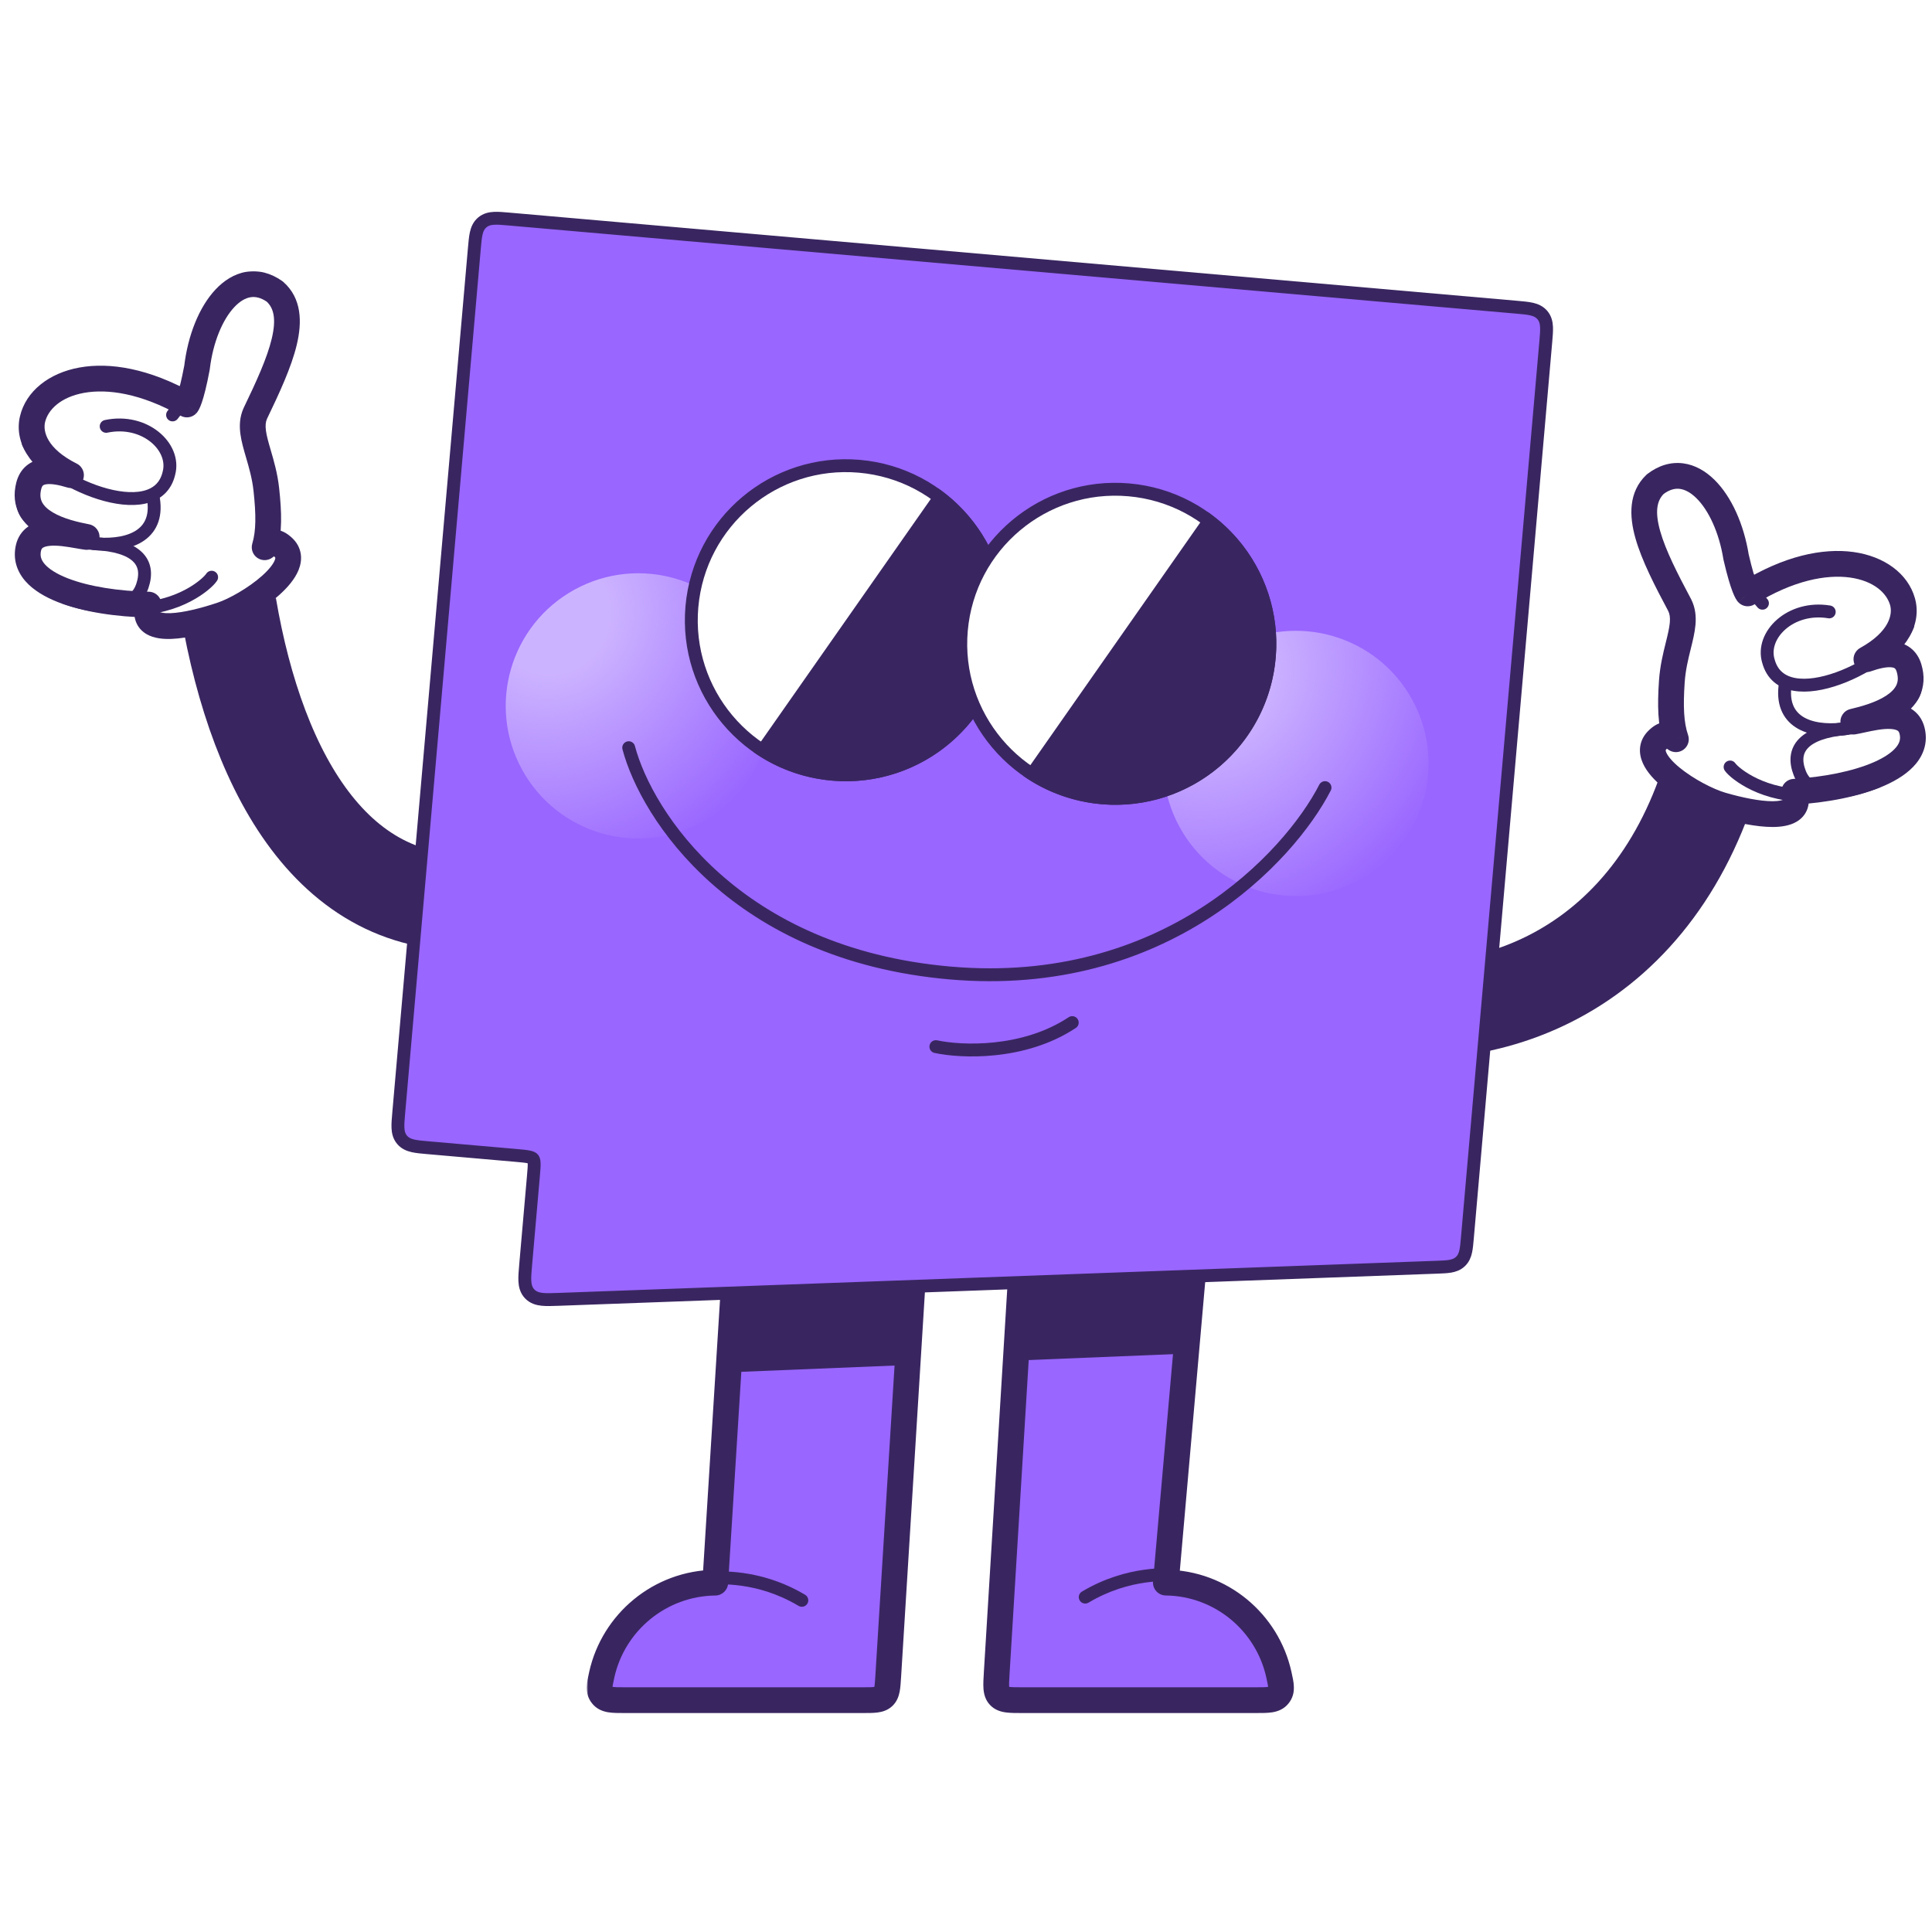 <svg width="600" height="600" viewBox="0 0 600 600" fill="none" xmlns="http://www.w3.org/2000/svg">
<g clip-path="url(#clip0_1244_1022)">
<mask id="path-1-outside-1_1244_1022" maskUnits="userSpaceOnUse" x="182.214" y="324" width="220" height="209" fill="black">
<rect fill="white" x="182.214" y="324" width="220" height="209"/>
<path fill-rule="evenodd" clip-rule="evenodd" d="M397.161 520.06C393.577 503.855 379.256 491.706 362.076 491.49C362.07 491.49 362.065 491.484 362.066 491.478L375.669 336.7C376.027 332.631 376.206 330.596 375.017 329.298C373.828 328 371.785 328 367.7 328H328.755C325.189 328 323.406 328 322.251 329.087C321.096 330.173 320.987 331.953 320.77 335.513V335.513L309.542 519.513C309.299 523.492 309.177 525.482 310.362 526.741C311.547 528 313.54 528 317.527 528H390.024C393.91 528 395.853 528 397.054 526.505C398.255 525.009 397.89 523.359 397.161 520.06ZM186.891 520.061C190.49 503.862 204.87 491.719 222.119 491.502C222.126 491.502 222.131 491.497 222.132 491.491L231.123 347.501C231.344 343.947 231.455 342.17 232.61 341.085C233.765 340 235.545 340 239.107 340H278.513C282.503 340 284.498 340 285.683 341.26C286.868 342.521 286.745 344.512 286.498 348.494L275.855 520.494C275.635 524.051 275.525 525.829 274.37 526.914C273.215 528 271.433 528 267.87 528H194.024C190.137 528 188.194 528 186.993 526.503C185.792 525.006 186.159 523.358 186.891 520.061Z"/>
</mask>
<path fill-rule="evenodd" clip-rule="evenodd" d="M397.161 520.06C393.577 503.855 379.256 491.706 362.076 491.49C362.07 491.49 362.065 491.484 362.066 491.478L375.669 336.7C376.027 332.631 376.206 330.596 375.017 329.298C373.828 328 371.785 328 367.7 328H328.755C325.189 328 323.406 328 322.251 329.087C321.096 330.173 320.987 331.953 320.77 335.513V335.513L309.542 519.513C309.299 523.492 309.177 525.482 310.362 526.741C311.547 528 313.54 528 317.527 528H390.024C393.91 528 395.853 528 397.054 526.505C398.255 525.009 397.89 523.359 397.161 520.06ZM186.891 520.061C190.49 503.862 204.87 491.719 222.119 491.502C222.126 491.502 222.131 491.497 222.132 491.491L231.123 347.501C231.344 343.947 231.455 342.17 232.61 341.085C233.765 340 235.545 340 239.107 340H278.513C282.503 340 284.498 340 285.683 341.26C286.868 342.521 286.745 344.512 286.498 348.494L275.855 520.494C275.635 524.051 275.525 525.829 274.37 526.914C273.215 528 271.433 528 267.87 528H194.024C190.137 528 188.194 528 186.993 526.503C185.792 525.006 186.159 523.358 186.891 520.061Z" fill="#9966FF"/>
<path d="M362.076 491.49L362.127 487.49L362.102 487.49H362.076V491.49ZM397.161 520.06L401.066 519.197L397.161 520.06ZM362.066 491.478L358.081 491.128L358.081 491.132L362.066 491.478ZM375.669 336.7L371.685 336.35V336.35L375.669 336.7ZM375.017 329.298L372.067 332L372.067 332L375.017 329.298ZM322.251 329.087L324.992 332V332L322.251 329.087ZM320.77 335.513L316.777 335.269L316.77 335.391V335.513H320.77ZM320.77 335.513L324.762 335.756L324.77 335.635V335.513H320.77ZM309.542 519.513L313.534 519.756L309.542 519.513ZM310.362 526.741L307.449 529.482H307.449L310.362 526.741ZM397.054 526.505L400.173 529.009L397.054 526.505ZM222.119 491.502V487.502H222.094L222.069 487.503L222.119 491.502ZM186.891 520.061L182.986 519.193L186.891 520.061ZM222.132 491.491L218.14 491.241L218.14 491.242L222.132 491.491ZM231.123 347.501L227.13 347.252L231.123 347.501ZM232.61 341.085L229.871 338.17L229.871 338.17L232.61 341.085ZM285.683 341.26L282.769 344V344L285.683 341.26ZM286.498 348.494L290.491 348.741L286.498 348.494ZM275.855 520.494L279.847 520.741L275.855 520.494ZM274.37 526.914L277.109 529.829L277.109 529.829L274.37 526.914ZM186.993 526.503L190.113 524L186.993 526.503ZM362.026 495.49C377.304 495.682 390.063 506.49 393.255 520.924L401.066 519.197C397.091 501.221 381.207 487.731 362.127 487.49L362.026 495.49ZM358.081 491.132C357.877 493.474 359.723 495.49 362.076 495.49V487.49C364.417 487.49 366.253 489.494 366.051 491.824L358.081 491.132ZM371.685 336.35L358.081 491.128L366.05 491.828L379.654 337.051L371.685 336.35ZM372.067 332C371.774 331.68 371.892 331.438 371.928 332.161C371.97 332.999 371.874 334.198 371.685 336.35L379.654 337.051C379.822 335.134 379.994 333.281 379.918 331.76C379.836 330.123 379.449 328.215 377.966 326.596L372.067 332ZM367.7 332C369.861 332 371.064 332.009 371.895 332.124C372.611 332.224 372.36 332.32 372.067 332L377.966 326.596C376.484 324.978 374.617 324.425 372.994 324.2C371.485 323.991 369.624 324 367.7 324V332ZM328.755 332H367.7V324H328.755V332ZM324.992 332C324.719 332.256 324.517 332.181 325.119 332.102C325.834 332.008 326.863 332 328.755 332V324C327.081 324 325.435 323.992 324.079 324.17C322.608 324.363 320.937 324.83 319.51 326.173L324.992 332ZM324.762 335.756C324.878 333.867 324.948 332.842 325.086 332.133C325.201 331.538 325.264 331.744 324.992 332L319.51 326.173C318.082 327.517 317.514 329.156 317.232 330.612C316.971 331.955 316.879 333.598 316.777 335.269L324.762 335.756ZM324.77 335.513V335.513H316.77V335.513H324.77ZM313.534 519.756L324.762 335.756L316.777 335.269L305.549 519.269L313.534 519.756ZM313.275 524C313.565 524.308 313.458 524.543 313.405 523.845C313.343 523.03 313.406 521.862 313.534 519.756L305.549 519.269C305.435 521.142 305.315 522.959 305.428 524.449C305.55 526.055 305.974 527.915 307.449 529.482L313.275 524ZM317.527 524C315.417 524 314.247 523.991 313.438 523.88C312.744 523.784 312.986 523.692 313.275 524L307.449 529.482C308.923 531.049 310.753 531.586 312.349 531.805C313.83 532.009 315.65 532 317.527 532V524ZM390.024 524H317.527V532H390.024V524ZM393.935 524C393.987 523.936 394.082 523.855 394.176 523.807C394.237 523.776 394.184 523.818 393.888 523.867C393.171 523.987 392.106 524 390.024 524V532C391.828 532 393.678 532.013 395.203 531.759C396.947 531.468 398.767 530.76 400.173 529.009L393.935 524ZM393.255 520.924C393.442 521.769 393.584 522.415 393.686 522.972C393.789 523.529 393.826 523.868 393.833 524.086C393.84 524.286 393.816 524.29 393.844 524.195C393.858 524.149 393.878 524.1 393.902 524.055C393.925 524.012 393.941 523.993 393.935 524L400.173 529.009C401.488 527.371 401.885 525.592 401.829 523.831C401.782 522.36 401.398 520.699 401.066 519.197L393.255 520.924ZM222.069 487.503C202.932 487.743 186.981 501.215 182.986 519.193L190.796 520.928C193.999 506.51 206.808 495.695 222.169 495.502L222.069 487.503ZM218.14 491.242C218.271 489.138 220.015 487.502 222.119 487.502V495.502C224.236 495.502 225.992 493.857 226.124 491.74L218.14 491.242ZM227.13 347.252L218.14 491.241L226.124 491.74L235.115 347.751L227.13 347.252ZM229.871 338.17C228.444 339.51 227.874 341.147 227.591 342.601C227.329 343.942 227.234 345.584 227.13 347.252L235.115 347.751C235.233 345.864 235.305 344.84 235.443 344.133C235.558 343.539 235.621 343.744 235.349 344L229.871 338.17ZM239.107 336C237.435 336 235.791 335.992 234.436 336.17C232.967 336.362 231.298 336.829 229.871 338.17L235.349 344C235.077 344.256 234.875 344.18 235.476 344.102C236.19 344.008 237.217 344 239.107 344V336ZM278.513 336H239.107V344H278.513V336ZM288.598 338.521C287.123 336.952 285.291 336.414 283.695 336.195C282.214 335.991 280.392 336 278.513 336V344C280.625 344 281.796 344.009 282.605 344.12C283.3 344.216 283.059 344.308 282.769 344L288.598 338.521ZM290.491 348.741C290.607 346.866 290.728 345.049 290.616 343.557C290.496 341.95 290.072 340.089 288.598 338.521L282.769 344C282.479 343.692 282.586 343.456 282.639 344.156C282.7 344.971 282.636 346.139 282.506 348.247L290.491 348.741ZM279.847 520.741L290.491 348.741L282.506 348.247L271.862 520.247L279.847 520.741ZM277.109 529.829C278.537 528.487 279.106 526.85 279.389 525.395C279.65 524.053 279.744 522.41 279.847 520.741L271.862 520.247C271.746 522.134 271.674 523.159 271.536 523.867C271.421 524.462 271.358 524.256 271.63 524L277.109 529.829ZM267.87 532C269.542 532 271.187 532.008 272.543 531.83C274.013 531.638 275.682 531.171 277.109 529.829L271.63 524C271.903 523.744 272.104 523.82 271.503 523.898C270.788 523.992 269.761 524 267.87 524V532ZM194.024 532H267.87V524H194.024V532ZM183.873 529.006C185.279 530.758 187.099 531.467 188.843 531.758C190.37 532.013 192.22 532 194.024 532V524C191.941 524 190.877 523.987 190.16 523.867C189.865 523.818 189.812 523.776 189.873 523.807C189.967 523.855 190.062 523.936 190.113 524L183.873 529.006ZM182.986 519.193C182.653 520.694 182.267 522.355 182.219 523.826C182.162 525.588 182.559 527.367 183.873 529.006L190.113 524C190.108 523.993 190.124 524.012 190.146 524.055C190.17 524.099 190.19 524.148 190.204 524.195C190.232 524.29 190.209 524.286 190.215 524.087C190.222 523.87 190.26 523.531 190.363 522.975C190.465 522.418 190.608 521.773 190.796 520.928L182.986 519.193Z" fill="#392660" mask="url(#path-1-outside-1_1244_1022)"/>
<path fill-rule="evenodd" clip-rule="evenodd" d="M281.831 423.917L226.209 426.193L231.122 347.501C231.344 343.947 231.455 342.17 232.61 341.085C233.765 340 235.545 340 239.107 340H278.513C282.503 340 284.498 340 285.683 341.26C286.868 342.521 286.745 344.512 286.498 348.494L281.831 423.917ZM368.315 420.379L315.459 422.541L320.77 335.513V335.513C320.987 331.953 321.096 330.173 322.251 329.087C323.406 328 325.189 328 328.755 328H367.7C371.785 328 373.828 328 375.017 329.298C376.206 330.596 376.027 332.631 375.669 336.7L368.315 420.379Z" fill="#392660"/>
<path d="M248.001 498.719C248.95 499.284 250.177 498.972 250.742 498.023C251.307 497.074 250.995 495.846 250.046 495.281L248.001 498.719ZM220.023 492.057C223.065 492.057 234.933 490.942 248.001 498.719L250.046 495.281C235.89 486.857 222.901 488.057 220.023 488.057V492.057Z" fill="#392660"/>
<path d="M338.046 497.719C337.097 498.284 335.87 497.972 335.305 497.023C334.74 496.074 335.051 494.846 336.001 494.281L338.046 497.719ZM366.023 491.057C362.982 491.057 351.114 489.942 338.046 497.719L336.001 494.281C350.157 485.857 363.146 487.057 366.023 487.057V491.057Z" fill="#392660"/>
<path d="M410.5 310C457.81 322.974 511.5 304 531.257 241.156" stroke="#392660" stroke-width="30"/>
<path d="M154 279.5C105 286.5 79.918 241.246 70.901 188.275" stroke="#392660" stroke-width="30"/>
<path d="M158.153 68.035C158.109 68.032 158.065 68.028 158.021 68.024C156.255 67.869 154.733 67.736 153.5 67.793C152.179 67.855 150.893 68.141 149.788 69.068C148.684 69.994 148.178 71.212 147.889 72.502C147.618 73.707 147.485 75.228 147.331 76.995C147.327 77.038 147.323 77.082 147.319 77.126L123.831 345.601L123.819 345.733C123.664 347.499 123.531 349.021 123.588 350.254C123.65 351.575 123.936 352.862 124.863 353.966C125.789 355.07 127.007 355.576 128.297 355.866C129.502 356.136 131.024 356.269 132.79 356.424L132.921 356.435L160.197 358.821C162.131 358.991 163.382 359.104 164.292 359.309C165.146 359.501 165.401 359.712 165.539 359.877C165.678 360.042 165.842 360.329 165.882 361.203C165.925 362.136 165.82 363.387 165.651 365.321L163.259 392.658L163.247 392.799C163.073 394.782 162.925 396.476 162.996 397.832C163.071 399.276 163.406 400.683 164.493 401.826C165.58 402.97 166.968 403.376 168.407 403.524C169.757 403.663 171.457 403.601 173.446 403.528L173.587 403.523L446.113 393.551L446.236 393.546C447.812 393.489 449.181 393.439 450.285 393.257C451.473 393.061 452.608 392.678 453.558 391.774C454.508 390.871 454.949 389.757 455.204 388.58C455.442 387.487 455.561 386.122 455.699 384.55L455.709 384.429L480.048 106.236L480.06 106.105C480.214 104.339 480.348 102.817 480.29 101.584C480.229 100.262 479.943 98.976 479.016 97.871C478.089 96.767 476.872 96.262 475.581 95.972C474.377 95.701 472.855 95.568 471.089 95.414L470.958 95.402L158.153 68.035Z" fill="#9966FF" stroke="#392660" stroke-width="4"/>
<g filter="url(#filter0_f_1244_1022)">
<ellipse cx="402.464" cy="237.087" rx="41.183" ry="41.183" transform="rotate(-28.71 402.464 237.087)" fill="url(#paint0_radial_1244_1022)"/>
</g>
<g filter="url(#filter1_f_1244_1022)">
<ellipse cx="198.244" cy="219.22" rx="41.183" ry="41.183" transform="rotate(-28.71 198.244 219.22)" fill="url(#paint1_radial_1244_1022)"/>
</g>
<circle cx="262.692" cy="192.621" r="48" transform="rotate(5 262.692 192.621)" fill="white" stroke="#392660" stroke-width="4"/>
<path d="M291.371 151.664C296.75 155.43 301.334 160.218 304.862 165.756C308.39 171.294 310.792 177.472 311.933 183.939C313.073 190.405 312.928 197.033 311.507 203.443C310.086 209.854 307.416 215.921 303.65 221.3C299.884 226.679 295.095 231.263 289.557 234.791C284.019 238.319 277.841 240.721 271.375 241.862C264.908 243.002 258.281 242.857 251.87 241.436C245.46 240.015 239.392 237.345 234.013 233.579L262.692 192.621L291.371 151.664Z" fill="#392660"/>
<circle cx="346.372" cy="199.942" r="48" transform="rotate(5 346.372 199.942)" fill="white" stroke="#392660" stroke-width="4"/>
<path d="M375.051 158.984C380.43 162.75 385.014 167.539 388.542 173.077C392.07 178.615 394.473 184.793 395.613 191.26C396.753 197.726 396.608 204.353 395.187 210.764C393.766 217.174 391.096 223.242 387.33 228.621C383.564 233.999 378.775 238.584 373.237 242.112C367.7 245.639 361.521 248.042 355.055 249.182C348.588 250.323 341.961 250.178 335.55 248.757C329.14 247.336 323.072 244.666 317.693 240.9L346.372 199.942L375.051 158.984Z" fill="#392660"/>
<path d="M195.251 232.206C200.784 253.101 228.487 296.347 295.033 302.169C361.579 307.991 400.401 266.215 411.494 244.6" stroke="#392660" stroke-width="4" stroke-linecap="round"/>
<path d="M290.647 325.043C298.453 326.732 317.851 327.602 332.994 317.576" stroke="#392660" stroke-width="4" stroke-linecap="round"/>
<mask id="path-17-outside-2_1244_1022" maskUnits="userSpaceOnUse" x="505.07" y="140.571" width="94.669" height="118.616" fill="black">
<rect fill="white" x="505.07" y="140.571" width="94.669" height="118.616"/>
<path fill-rule="evenodd" clip-rule="evenodd" d="M521.204 200.521C520.394 203.794 519.483 207.472 519.201 211.684C518.698 219.181 518.839 224.866 520.469 229.583C518.242 227.945 516.963 227.562 514.706 229.818C508.13 236.39 526.192 247.56 534.744 250.037C545.006 253.01 558.877 255.303 557.671 247.652C557.567 246.988 557.411 246.404 557.208 245.888C575.932 244.801 596.848 238.458 593.779 226.827C592.116 220.528 583.577 222.391 578.112 223.583C577.148 223.794 576.279 223.984 575.56 224.104C582.078 222.554 596.294 218.692 592.847 207.405C591.185 201.963 585.437 202.681 579.622 204.73C589.656 199.168 592.339 192.155 590.845 186.859C587.614 175.406 568.072 168.607 542.759 184.289C542.759 184.289 541.467 182.993 539.156 172.996C536.284 155.155 524.979 141.985 514.045 150.367C506.187 157.911 513.242 172.163 521.66 187.963C523.433 191.522 522.434 195.556 521.204 200.521Z"/>
</mask>
<path fill-rule="evenodd" clip-rule="evenodd" d="M521.204 200.521C520.394 203.794 519.483 207.472 519.201 211.684C518.698 219.181 518.839 224.866 520.469 229.583C518.242 227.945 516.963 227.562 514.706 229.818C508.13 236.39 526.192 247.56 534.744 250.037C545.006 253.01 558.877 255.303 557.671 247.652C557.567 246.988 557.411 246.404 557.208 245.888C575.932 244.801 596.848 238.458 593.779 226.827C592.116 220.528 583.577 222.391 578.112 223.583C577.148 223.794 576.279 223.984 575.56 224.104C582.078 222.554 596.294 218.692 592.847 207.405C591.185 201.963 585.437 202.681 579.622 204.73C589.656 199.168 592.339 192.155 590.845 186.859C587.614 175.406 568.072 168.607 542.759 184.289C542.759 184.289 541.467 182.993 539.156 172.996C536.284 155.155 524.979 141.985 514.045 150.367C506.187 157.911 513.242 172.163 521.66 187.963C523.433 191.522 522.434 195.556 521.204 200.521Z" fill="white"/>
<path d="M519.201 211.684L515.21 211.417L519.201 211.684ZM521.204 200.521L517.322 199.559L521.204 200.521ZM520.469 229.583L518.099 232.805C519.509 233.843 521.431 233.842 522.841 232.804C524.25 231.766 524.821 229.931 524.249 228.276L520.469 229.583ZM514.706 229.818L517.533 232.648L517.533 232.648L514.706 229.818ZM534.744 250.037L535.857 246.195L535.857 246.195L534.744 250.037ZM557.671 247.652L553.72 248.275L553.72 248.275L557.671 247.652ZM557.208 245.888L556.976 241.895C555.695 241.969 554.528 242.653 553.837 243.734C553.146 244.815 553.016 246.162 553.487 247.355L557.208 245.888ZM593.779 226.827L597.646 225.807L593.779 226.827ZM578.112 223.583L577.26 219.675L577.26 219.675L578.112 223.583ZM575.56 224.104L574.635 220.212C572.537 220.711 571.212 222.783 571.64 224.897C572.067 227.01 574.093 228.404 576.22 228.049L575.56 224.104ZM592.847 207.405L596.673 206.237L592.847 207.405ZM579.622 204.73L577.683 201.231C575.864 202.24 575.121 204.473 575.974 206.37C576.826 208.267 578.99 209.194 580.951 208.503L579.622 204.73ZM590.845 186.859L594.695 185.773L594.695 185.773L590.845 186.859ZM542.759 184.289L539.927 187.114C541.24 188.43 543.286 188.669 544.866 187.69L542.759 184.289ZM539.156 172.996L535.207 173.632C535.221 173.721 535.239 173.809 535.259 173.897L539.156 172.996ZM514.045 150.367L511.612 147.192C511.494 147.282 511.382 147.379 511.275 147.481L514.045 150.367ZM521.66 187.963L525.241 186.18C525.224 186.147 525.207 186.114 525.19 186.082L521.66 187.963ZM523.192 211.952C523.448 208.136 524.272 204.775 525.087 201.482L517.322 199.559C516.516 202.812 515.519 206.808 515.21 211.417L523.192 211.952ZM524.249 228.276C522.9 224.373 522.693 219.384 523.192 211.952L515.21 211.417C514.702 218.978 514.777 225.359 516.688 230.889L524.249 228.276ZM517.533 232.648C517.731 232.45 517.883 232.316 517.994 232.229C518.104 232.141 518.155 232.114 518.151 232.116C518.144 232.12 518.075 232.156 517.951 232.189C517.822 232.223 517.672 232.243 517.515 232.239C517.197 232.233 517.052 232.137 517.177 232.199C517.239 232.229 517.345 232.288 517.507 232.392C517.668 232.496 517.861 232.63 518.099 232.805L522.839 226.36C521.77 225.574 519.964 224.289 517.682 224.241C515.14 224.188 513.246 225.622 511.878 226.989L517.533 232.648ZM535.857 246.195C532.139 245.118 525.967 241.977 521.596 238.376C519.378 236.549 518.034 234.933 517.509 233.763C517.271 233.231 517.294 232.996 517.297 232.974C517.298 232.963 517.299 232.952 517.314 232.923C517.331 232.889 517.386 232.794 517.533 232.648L511.878 226.989C510.498 228.368 509.602 230.057 509.36 231.97C509.125 233.827 509.547 235.561 510.211 237.039C511.49 239.89 513.964 242.454 516.509 244.55C521.662 248.796 528.797 252.479 533.631 253.879L535.857 246.195ZM553.72 248.275C553.781 248.662 553.701 248.674 553.776 248.5C553.859 248.306 553.977 248.243 553.907 248.287C553.591 248.486 552.588 248.823 550.498 248.828C546.488 248.838 540.903 247.657 535.857 246.195L533.631 253.879C538.847 255.39 545.328 256.841 550.518 256.828C553.028 256.822 555.907 256.484 558.174 255.054C559.396 254.283 560.48 253.168 561.131 251.647C561.773 250.145 561.863 248.555 561.623 247.03L553.72 248.275ZM553.487 247.355C553.567 247.56 553.654 247.855 553.72 248.275L561.623 247.03C561.479 246.121 561.255 245.247 560.929 244.42L553.487 247.355ZM589.911 227.848C590.311 229.365 590.012 230.651 588.885 232.04C587.629 233.59 585.363 235.188 582.049 236.653C575.46 239.565 566.07 241.367 556.976 241.895L557.439 249.881C567.069 249.322 577.501 247.409 585.283 243.97C589.155 242.259 592.713 240.022 595.1 237.078C597.617 233.973 598.781 230.105 597.646 225.807L589.911 227.848ZM578.965 227.492C581.827 226.867 584.767 226.254 587.143 226.39C588.288 226.455 588.949 226.684 589.294 226.897C589.521 227.038 589.75 227.239 589.911 227.848L597.646 225.807C596.976 223.266 595.514 221.338 593.502 220.094C591.608 218.922 589.48 218.51 587.599 218.403C583.924 218.193 579.862 219.108 577.26 219.675L578.965 227.492ZM576.22 228.049C577.056 227.909 578.033 227.695 578.965 227.492L577.26 219.675C576.262 219.893 575.501 220.058 574.901 220.158L576.22 228.049ZM589.022 208.574C589.617 210.523 589.388 211.836 588.913 212.823C588.386 213.917 587.358 215.009 585.755 216.056C582.467 218.202 577.918 219.431 574.635 220.212L576.486 227.995C579.72 227.226 585.539 225.75 590.127 222.755C592.461 221.232 594.748 219.146 596.121 216.293C597.546 213.333 597.801 209.93 596.673 206.237L589.022 208.574ZM580.951 208.503C583.753 207.515 585.938 207.088 587.382 207.237C588.024 207.303 588.319 207.466 588.454 207.57C588.565 207.655 588.811 207.882 589.022 208.574L596.673 206.237C596.053 204.207 594.957 202.483 593.34 201.236C591.749 200.008 589.931 199.458 588.202 199.279C584.903 198.939 581.306 199.896 578.293 200.957L580.951 208.503ZM586.995 187.945C587.789 190.759 586.824 196.164 577.683 201.231L581.561 208.228C592.488 202.172 596.889 193.55 594.695 185.773L586.995 187.945ZM544.866 187.69C556.941 180.209 567.223 178.348 574.534 179.361C581.916 180.383 585.934 184.182 586.995 187.945L594.695 185.773C592.525 178.082 585.157 172.756 575.632 171.436C566.036 170.107 553.891 172.687 540.653 180.889L544.866 187.69ZM535.259 173.897C536.438 178.997 537.389 182.023 538.096 183.841C538.451 184.754 538.764 185.413 539.041 185.902C539.181 186.149 539.32 186.368 539.461 186.562C539.532 186.66 539.606 186.755 539.682 186.846C539.721 186.892 539.76 186.937 539.801 186.982C539.821 187.004 539.842 187.026 539.863 187.048C539.874 187.059 539.884 187.07 539.895 187.081C539.9 187.087 539.906 187.092 539.911 187.098C539.914 187.1 539.918 187.104 539.919 187.106C539.923 187.11 539.927 187.114 542.759 184.289C545.591 181.465 545.596 181.469 545.6 181.473C545.601 181.474 545.605 181.478 545.608 181.481C545.613 181.486 545.618 181.492 545.623 181.497C545.634 181.508 545.644 181.518 545.654 181.528C545.674 181.549 545.692 181.569 545.71 181.589C545.746 181.628 545.778 181.665 545.806 181.698C545.863 181.766 545.906 181.823 545.938 181.866C545.999 181.951 546.019 181.99 546.002 181.959C545.964 181.893 545.809 181.603 545.552 180.942C545.036 179.613 544.185 176.992 543.054 172.095L535.259 173.897ZM516.479 153.541C518.502 151.99 520.225 151.642 521.675 151.826C523.212 152.021 524.973 152.885 526.82 154.7C530.572 158.389 533.857 165.243 535.207 173.632L543.105 172.36C541.584 162.908 537.779 154.256 532.428 148.995C529.722 146.335 526.428 144.364 522.68 143.889C518.845 143.403 515.055 144.552 511.612 147.192L516.479 153.541ZM525.19 186.082C520.939 178.103 517.294 170.974 515.598 164.98C513.887 158.933 514.531 155.445 516.816 153.252L511.275 147.481C505.701 152.832 505.943 160.243 507.9 167.158C509.871 174.126 513.963 182.023 518.13 189.844L525.19 186.082ZM525.087 201.482C525.681 199.082 526.328 196.51 526.543 194.064C526.765 191.528 526.559 188.827 525.241 186.18L518.079 189.746C518.534 190.658 518.714 191.754 518.573 193.365C518.424 195.068 517.957 196.994 517.322 199.559L525.087 201.482Z" fill="#392660" mask="url(#path-17-outside-2_1244_1022)"/>
<path d="M554.486 212.11C550.48 236.296 592.411 225.386 594.758 214.206" stroke="#392660" stroke-width="4" stroke-linecap="round"/>
<path d="M568.086 190.031C555.993 188.028 546.756 197.301 549.201 205.323C553.92 222.643 587.817 205.981 592.471 194.206" stroke="#392660" stroke-width="4" stroke-linecap="round"/>
<path d="M543.016 179.514C544.18 183.469 545.241 184.927 547.343 187.342" stroke="#392660" stroke-width="4" stroke-linecap="round"/>
<path d="M537.295 238.196C538.721 240.263 547.996 247.682 562.226 246.908" stroke="#392660" stroke-width="4" stroke-linecap="round" stroke-linejoin="round"/>
<path d="M573.416 226.247C560.128 227.449 556.06 232.713 558.92 240.061C561.781 247.409 571.013 247.27 582.73 242.83" stroke="#392660" stroke-width="4" stroke-linecap="round"/>
<mask id="path-24-outside-3_1244_1022" maskUnits="userSpaceOnUse" x="4.048" y="84" width="90" height="115" fill="black">
<rect fill="white" x="4.048" y="84" width="90" height="115"/>
<path fill-rule="evenodd" clip-rule="evenodd" d="M80.25 140.949C81.194 144.186 82.256 147.823 82.712 152.021C83.524 159.49 83.618 165.177 82.184 169.957C84.342 168.228 85.603 167.793 87.952 169.954C94.793 176.248 77.207 188.155 68.765 190.983C58.634 194.376 44.87 197.24 45.758 189.546C45.836 188.878 45.967 188.287 46.149 187.764C27.396 187.45 6.235 181.975 8.823 170.228C10.224 163.866 18.832 165.375 24.342 166.341C25.314 166.511 26.191 166.665 26.913 166.755C20.337 165.475 5.973 162.204 8.952 150.784C10.388 145.278 16.161 145.758 22.055 147.566C11.801 142.423 8.83 135.526 10.105 130.173C12.86 118.597 32.105 110.997 58.043 125.621C58.043 125.621 59.281 124.273 61.177 114.189C63.311 96.245 74.063 82.619 85.333 90.543C93.496 97.757 87.035 112.288 79.276 128.421C77.652 132.05 78.817 136.04 80.25 140.949Z"/>
</mask>
<path fill-rule="evenodd" clip-rule="evenodd" d="M80.25 140.949C81.194 144.186 82.256 147.823 82.712 152.021C83.524 159.49 83.618 165.177 82.184 169.957C84.342 168.228 85.603 167.793 87.952 169.954C94.793 176.248 77.207 188.155 68.765 190.983C58.634 194.376 44.87 197.24 45.758 189.546C45.836 188.878 45.967 188.287 46.149 187.764C27.396 187.45 6.235 181.975 8.823 170.228C10.224 163.866 18.832 165.375 24.342 166.341C25.314 166.511 26.191 166.665 26.913 166.755C20.337 165.475 5.973 162.204 8.952 150.784C10.388 145.278 16.161 145.758 22.055 147.566C11.801 142.423 8.83 135.526 10.105 130.173C12.86 118.597 32.105 110.997 58.043 125.621C58.043 125.621 59.281 124.273 61.177 114.189C63.311 96.245 74.063 82.619 85.333 90.543C93.496 97.757 87.035 112.288 79.276 128.421C77.652 132.05 78.817 136.04 80.25 140.949Z" fill="white"/>
<path d="M82.712 152.021L86.689 151.589L82.712 152.021ZM80.25 140.949L84.089 139.829L80.25 140.949ZM82.184 169.957L84.685 173.078C83.318 174.173 81.398 174.252 79.947 173.273C78.496 172.294 77.849 170.484 78.353 168.807L82.184 169.957ZM87.952 169.954L85.243 172.898L85.243 172.898L87.952 169.954ZM68.765 190.983L67.495 187.19L67.495 187.19L68.765 190.983ZM45.758 189.546L49.732 190.005L49.732 190.005L45.758 189.546ZM46.149 187.764L46.216 183.764C47.499 183.786 48.693 184.421 49.428 185.473C50.163 186.524 50.349 187.865 49.928 189.077L46.149 187.764ZM8.823 170.228L4.916 169.368L8.823 170.228ZM24.342 166.341L25.033 162.401L25.033 162.401L24.342 166.341ZM26.913 166.755L27.677 162.829C29.794 163.241 31.203 165.256 30.863 167.386C30.523 169.515 28.557 170.992 26.417 170.724L26.913 166.755ZM8.952 150.784L5.081 149.775L5.081 149.775L8.952 150.784ZM22.055 147.566L23.849 143.99C25.707 144.922 26.542 147.124 25.768 149.054C24.995 150.984 22.871 152 20.883 151.39L22.055 147.566ZM10.105 130.173L6.213 129.246L6.213 129.246L10.105 130.173ZM58.043 125.621L60.989 128.327C59.732 129.696 57.698 130.019 56.079 129.106L58.043 125.621ZM61.177 114.189L65.149 114.661C65.139 114.751 65.125 114.84 65.108 114.928L61.177 114.189ZM85.333 90.543L87.633 87.271C87.755 87.356 87.871 87.447 87.982 87.545L85.333 90.543ZM79.276 128.421L75.625 126.787C75.64 126.754 75.656 126.721 75.671 126.688L79.276 128.421ZM78.736 152.453C78.322 148.65 77.361 145.327 76.41 142.07L84.089 139.829C85.028 143.046 86.19 146.996 86.689 151.589L78.736 152.453ZM78.353 168.807C79.539 164.852 79.54 159.858 78.736 152.453L86.689 151.589C87.508 159.123 87.697 165.501 86.015 171.106L78.353 168.807ZM85.243 172.898C85.037 172.708 84.88 172.581 84.766 172.498C84.652 172.415 84.6 172.39 84.604 172.392C84.612 172.396 84.682 172.429 84.807 172.457C84.937 172.485 85.088 172.499 85.245 172.489C85.562 172.469 85.703 172.368 85.581 172.434C85.52 172.468 85.416 172.53 85.259 172.641C85.103 172.751 84.915 172.893 84.685 173.078L79.683 166.835C80.719 166.005 82.469 164.646 84.748 164.504C87.286 164.346 89.237 165.701 90.66 167.01L85.243 172.898ZM67.495 187.19C71.165 185.96 77.202 182.567 81.421 178.789C83.561 176.872 84.837 175.202 85.313 174.012C85.53 173.47 85.497 173.236 85.493 173.214C85.492 173.203 85.49 173.192 85.473 173.164C85.455 173.131 85.396 173.038 85.243 172.898L90.66 167.01C92.096 168.331 93.061 169.982 93.382 171.884C93.693 173.729 93.343 175.479 92.741 176.984C91.58 179.884 89.214 182.548 86.758 184.748C81.784 189.203 74.808 193.177 70.035 194.775L67.495 187.19ZM49.732 190.005C49.687 190.394 49.767 190.403 49.686 190.232C49.595 190.042 49.475 189.984 49.546 190.025C49.869 190.211 50.886 190.506 52.974 190.425C56.981 190.269 62.513 188.858 67.495 187.19L70.035 194.775C64.886 196.5 58.47 198.218 53.285 198.419C50.776 198.516 47.886 198.297 45.561 196.962C44.309 196.242 43.18 195.173 42.467 193.68C41.763 192.206 41.608 190.621 41.785 189.087L49.732 190.005ZM49.928 189.077C49.855 189.284 49.781 189.583 49.732 190.005L41.785 189.087C41.891 188.173 42.079 187.291 42.371 186.451L49.928 189.077ZM12.729 171.089C12.392 172.621 12.744 173.893 13.927 175.235C15.246 176.732 17.576 178.235 20.948 179.561C27.652 182.199 37.107 183.612 46.216 183.764L46.082 191.763C36.437 191.602 25.936 190.121 18.019 187.006C14.079 185.456 10.432 183.368 7.926 180.525C5.283 177.527 3.96 173.71 4.916 169.368L12.729 171.089ZM23.651 170.281C20.765 169.775 17.803 169.284 15.434 169.517C14.293 169.63 13.643 169.886 13.307 170.113C13.085 170.263 12.865 170.473 12.729 171.089L4.916 169.368C5.481 166.802 6.862 164.815 8.821 163.489C10.666 162.24 12.775 161.741 14.649 161.556C18.312 161.195 22.409 161.941 25.033 162.401L23.651 170.281ZM26.417 170.724C25.576 170.619 24.591 170.446 23.651 170.281L25.033 162.401C26.038 162.577 26.805 162.711 27.409 162.786L26.417 170.724ZM12.822 151.794C12.308 153.767 12.591 155.069 13.107 156.035C13.678 157.106 14.75 158.155 16.395 159.135C19.769 161.143 24.364 162.184 27.677 162.829L26.149 170.682C22.886 170.046 17.011 168.812 12.303 166.009C9.908 164.583 7.537 162.593 6.047 159.799C4.502 156.901 4.107 153.512 5.081 149.775L12.822 151.794ZM20.883 151.39C18.043 150.519 15.842 150.183 14.406 150.391C13.766 150.484 13.479 150.658 13.348 150.768C13.241 150.858 13.005 151.094 12.822 151.794L5.081 149.775C5.617 147.722 6.641 145.953 8.205 144.64C9.744 143.348 11.537 142.723 13.257 142.474C16.54 141.998 20.174 142.805 23.228 143.741L20.883 151.39ZM13.996 131.099C13.319 133.944 14.506 139.305 23.849 143.99L20.262 151.141C9.095 145.541 4.342 137.108 6.213 129.246L13.996 131.099ZM56.079 129.106C43.706 122.13 33.355 120.694 26.092 122.008C18.759 123.334 14.901 127.296 13.996 131.099L6.213 129.246C8.064 121.473 15.206 115.847 24.668 114.136C34.201 112.411 46.442 114.489 60.008 122.137L56.079 129.106ZM65.108 114.928C64.141 120.073 63.316 123.135 62.684 124.981C62.367 125.908 62.082 126.579 61.825 127.079C61.696 127.332 61.566 127.556 61.432 127.756C61.365 127.857 61.296 127.955 61.223 128.049C61.187 128.096 61.149 128.143 61.11 128.189C61.091 128.212 61.071 128.236 61.051 128.258C61.041 128.27 61.031 128.281 61.02 128.293C61.015 128.298 61.01 128.304 61.005 128.31C61.002 128.313 60.999 128.317 60.997 128.318C60.993 128.323 60.989 128.327 58.043 125.621C55.097 122.916 55.093 122.92 55.089 122.924C55.088 122.926 55.084 122.93 55.081 122.933C55.076 122.938 55.071 122.944 55.066 122.95C55.056 122.961 55.047 122.972 55.037 122.982C55.019 123.004 55.001 123.025 54.983 123.045C54.95 123.086 54.919 123.124 54.892 123.158C54.839 123.228 54.797 123.287 54.768 123.331C54.71 123.418 54.691 123.459 54.707 123.427C54.742 123.359 54.885 123.063 55.115 122.392C55.576 121.043 56.317 118.39 57.246 113.45L65.108 114.928ZM83.032 93.815C80.947 92.349 79.211 92.072 77.77 92.316C76.242 92.573 74.518 93.51 72.749 95.4C69.151 99.241 66.153 106.224 65.149 114.661L57.205 113.717C58.336 104.209 61.78 95.408 66.91 89.931C69.503 87.162 72.714 85.056 76.438 84.427C80.25 83.784 84.084 84.775 87.633 87.271L83.032 93.815ZM75.671 126.688C79.59 118.54 82.938 111.267 84.385 105.208C85.845 99.096 85.057 95.637 82.684 93.54L87.982 87.545C93.772 92.662 93.836 100.076 92.166 107.066C90.484 114.11 86.722 122.169 82.881 130.155L75.671 126.688ZM76.41 142.07C75.717 139.697 74.965 137.153 74.65 134.719C74.323 132.194 74.417 129.487 75.625 126.787L82.927 130.055C82.511 130.985 82.376 132.087 82.583 133.692C82.803 135.386 83.349 137.292 84.089 139.829L76.41 142.07Z" fill="#392660" mask="url(#path-24-outside-3_1244_1022)"/>
<path d="M47.474 153.903C52.475 177.903 10.13 168.732 7.324 157.659" stroke="#392660" stroke-width="4" stroke-linecap="round"/>
<path d="M32.974 132.403C44.975 129.903 54.587 138.787 52.474 146.903C48.474 164.403 13.918 149.153 8.783 137.58" stroke="#392660" stroke-width="4" stroke-linecap="round"/>
<path d="M57.59 120.861C56.59 124.861 55.59 126.361 53.59 128.861" stroke="#392660" stroke-width="4" stroke-linecap="round"/>
<path d="M65.727 179.256C64.388 181.381 55.427 189.176 41.177 188.99" stroke="#392660" stroke-width="4" stroke-linecap="round" stroke-linejoin="round"/>
<path d="M29.144 168.808C42.47 169.461 46.752 174.552 44.197 182.012C41.642 189.472 32.412 189.714 20.522 185.762" stroke="#392660" stroke-width="4" stroke-linecap="round"/>
</g>
<defs>
<filter id="filter0_f_1244_1022" x="353.273" y="187.896" width="98.382" height="98.382" filterUnits="userSpaceOnUse" color-interpolation-filters="sRGB">
<feFlood flood-opacity="0" result="BackgroundImageFix"/>
<feBlend mode="normal" in="SourceGraphic" in2="BackgroundImageFix" result="shape"/>
<feGaussianBlur stdDeviation="4" result="effect1_foregroundBlur_1244_1022"/>
</filter>
<filter id="filter1_f_1244_1022" x="149.053" y="170.029" width="98.382" height="98.382" filterUnits="userSpaceOnUse" color-interpolation-filters="sRGB">
<feFlood flood-opacity="0" result="BackgroundImageFix"/>
<feBlend mode="normal" in="SourceGraphic" in2="BackgroundImageFix" result="shape"/>
<feGaussianBlur stdDeviation="4" result="effect1_foregroundBlur_1244_1022"/>
</filter>
<radialGradient id="paint0_radial_1244_1022" cx="0" cy="0" r="1" gradientUnits="userSpaceOnUse" gradientTransform="translate(392.58 200.297) rotate(68.796) scale(79.905 86.505)">
<stop offset="0.208" stop-color="#CCB3FF"/>
<stop offset="1" stop-color="#CCB3FF" stop-opacity="0"/>
</radialGradient>
<radialGradient id="paint1_radial_1244_1022" cx="0" cy="0" r="1" gradientUnits="userSpaceOnUse" gradientTransform="translate(188.36 182.429) rotate(68.796) scale(79.905 86.505)">
<stop offset="0.208" stop-color="#CCB3FF"/>
<stop offset="1" stop-color="#CCB3FF" stop-opacity="0"/>
</radialGradient>
<clipPath id="clip0_1244_1022">
<rect width="600" height="600" fill="white"/>
</clipPath>
</defs>
</svg>
